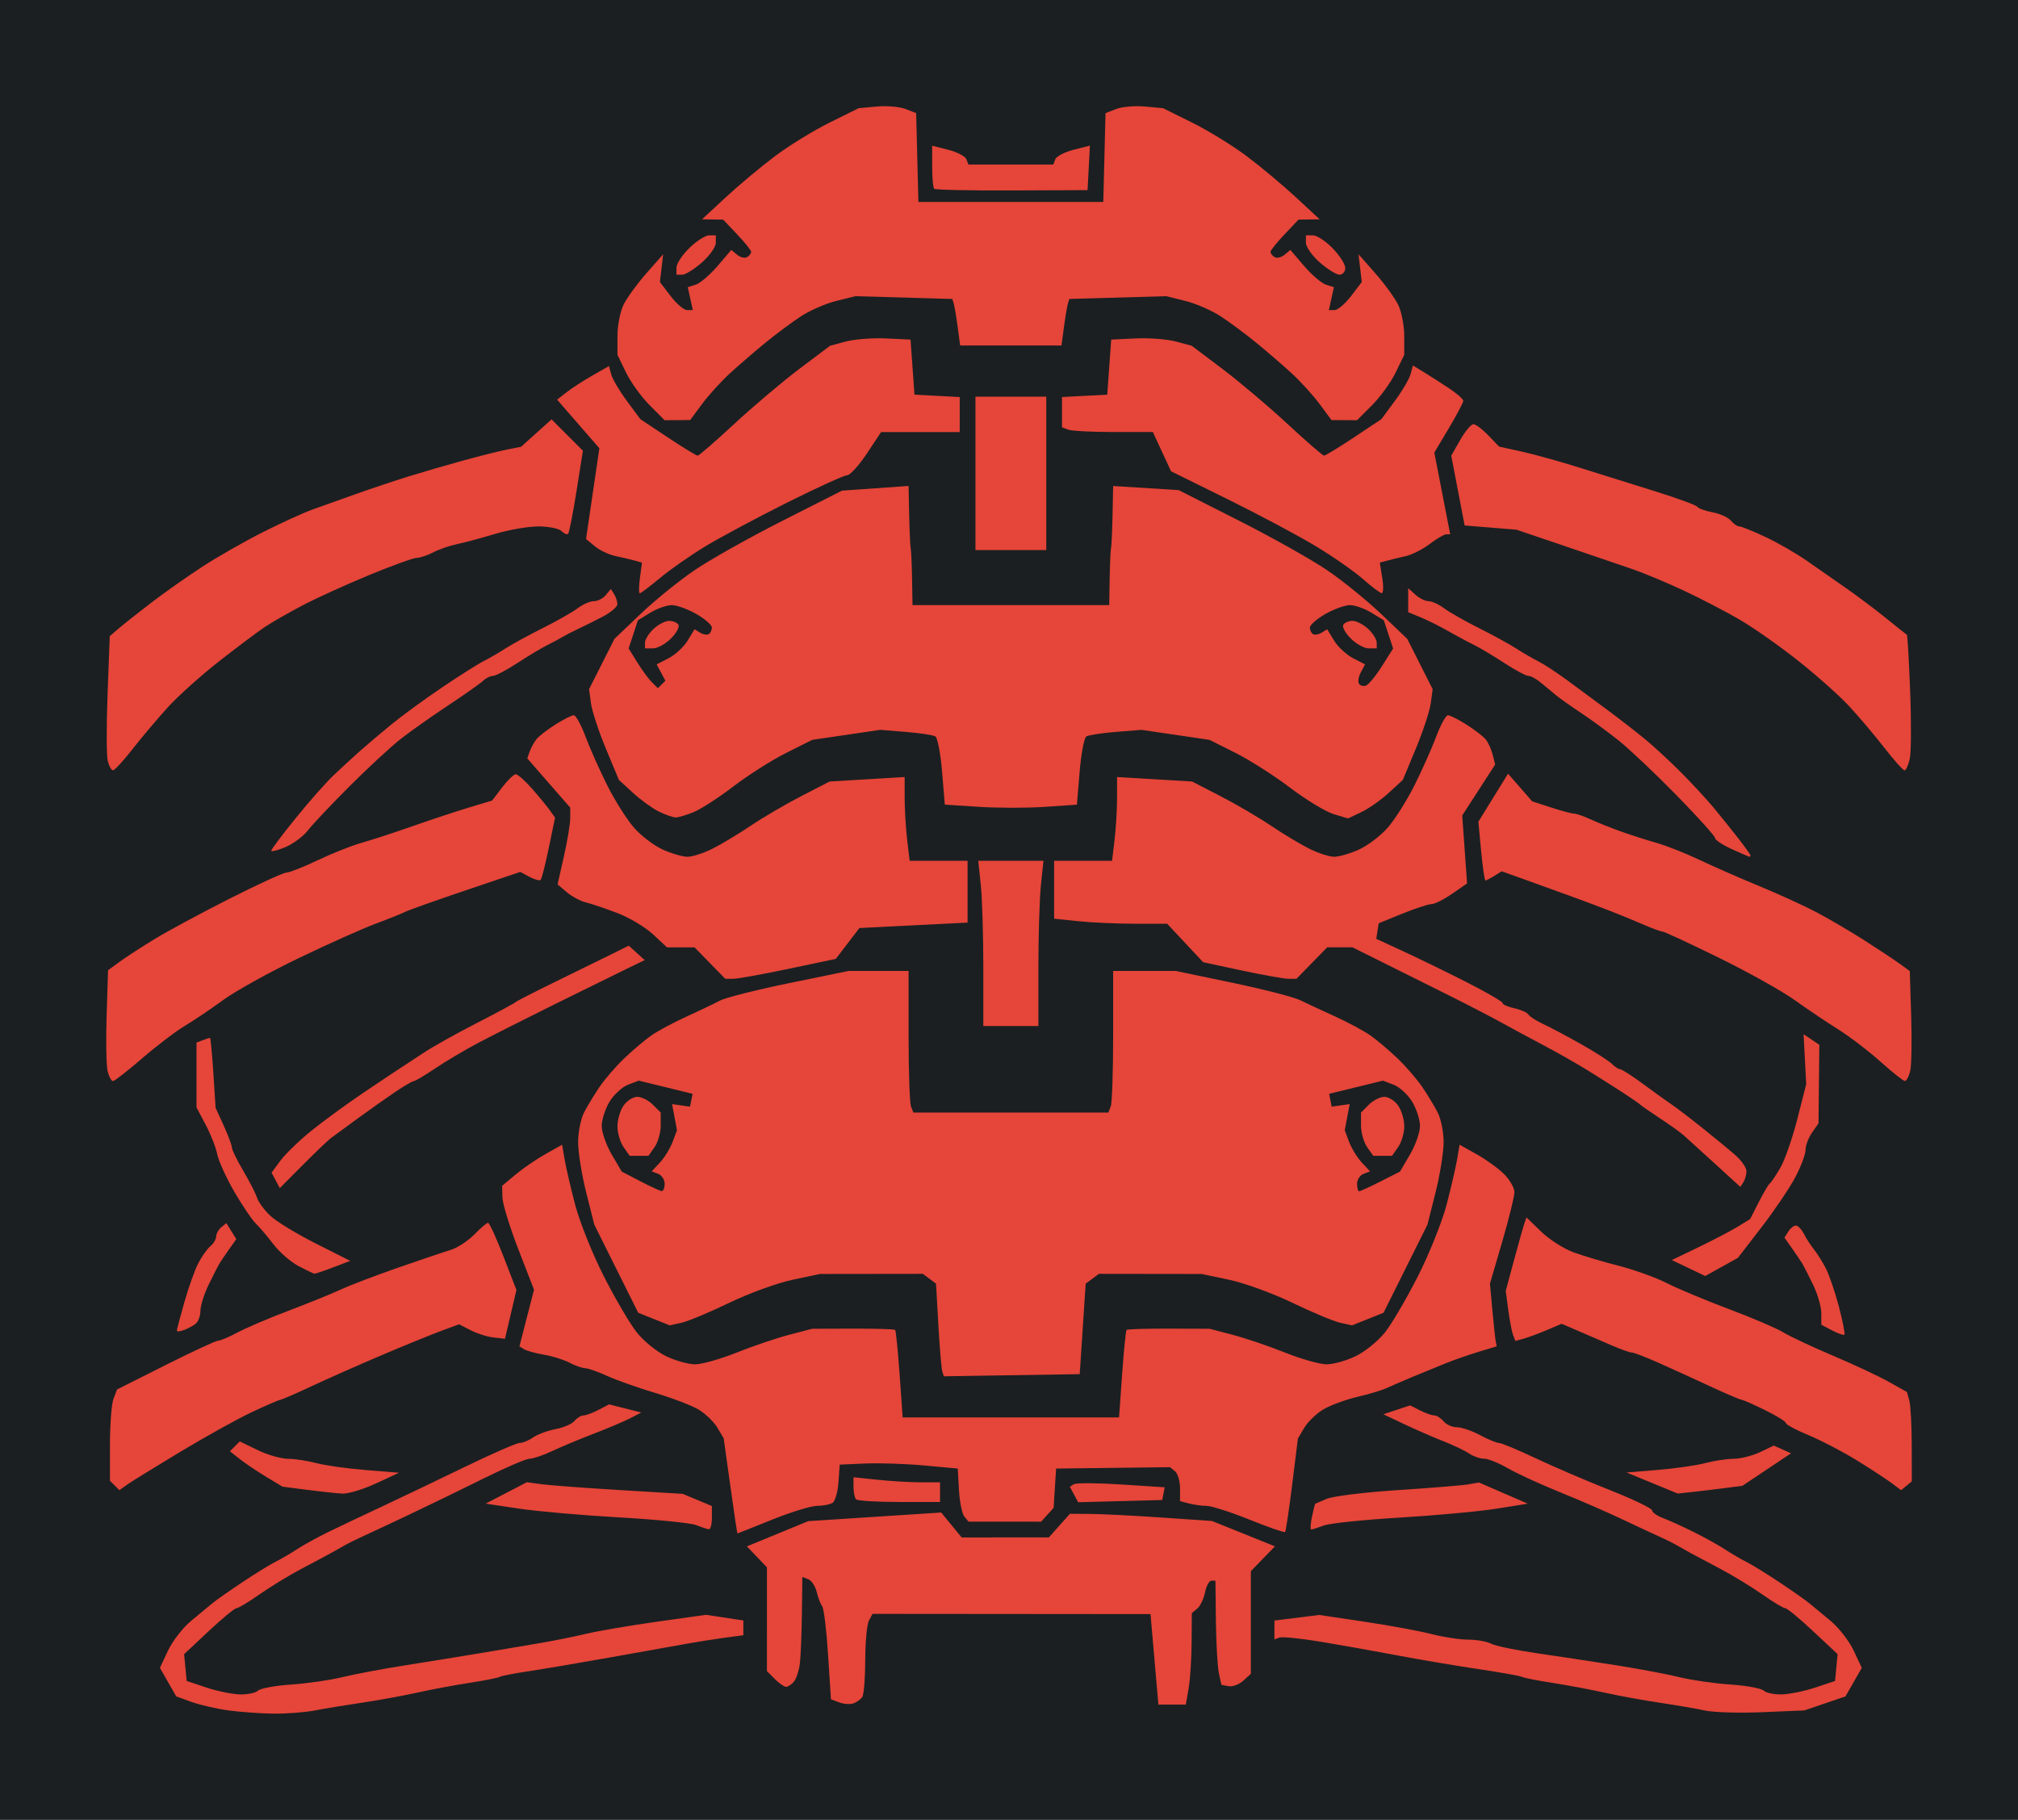 <?xml version="1.0" encoding="UTF-8" standalone="no"?>
<!-- Created with Inkscape (http://www.inkscape.org/) -->

<svg
   version="1.1"
   id="svg1"
   width="683.93"
   height="616.859"
   viewBox="0 0 683.93 616.859"
   sodipodi:docname="sandevistan.svg"
   inkscape:export-filename="..\..\..\Foundry VTT\Foundry Data\Data\Cyberpunk\Custom SVGs\Inkscape\sandevistan.svg"
   inkscape:export-xdpi="96"
   inkscape:export-ydpi="96"
   xml:space="preserve"
   xmlns:inkscape="http://www.inkscape.org/namespaces/inkscape"
   xmlns:sodipodi="http://sodipodi.sourceforge.net/DTD/sodipodi-0.dtd"
   xmlns="http://www.w3.org/2000/svg"
   xmlns:svg="http://www.w3.org/2000/svg"><defs
     id="defs1"><filter
       style="color-interpolation-filters:sRGB"
       inkscape:label="Drop Shadow"
       id="filter29"
       x="-0.059"
       y="-0.066"
       width="1.118"
       height="1.132"><feFlood
         result="flood"
         in="SourceGraphic"
         flood-opacity="1"
         flood-color="rgb(58,63,94)"
         id="feFlood27" /><feGaussianBlur
         result="blur"
         in="SourceGraphic"
         stdDeviation="15"
         id="feGaussianBlur27" /><feOffset
         result="offset"
         in="blur"
         dx="0"
         dy="0"
         id="feOffset27" /><feComposite
         result="comp1"
         operator="out"
         in="flood"
         in2="offset"
         id="feComposite28" /><feComposite
         result="comp2"
         operator="atop"
         in="comp1"
         in2="SourceGraphic"
         id="feComposite29" /></filter></defs><sodipodi:namedview
     id="namedview1"
     pagecolor="#1b1f21"
     bordercolor="#eeeeee"
     borderopacity="1"
     inkscape:showpageshadow="0"
     inkscape:pageopacity="0"
     inkscape:pagecheckerboard="0"
     inkscape:deskcolor="#505050"
     showgrid="false"
     inkscape:export-bgcolor="#1b1f21ff"
     inkscape:zoom="0.83410153"
     inkscape:cx="288.3342"
     inkscape:cy="279.94194"
     inkscape:window-width="1920"
     inkscape:window-height="1017"
     inkscape:window-x="-8"
     inkscape:window-y="-8"
     inkscape:window-maximized="1"
     inkscape:current-layer="g1" /><g
     inkscape:groupmode="layer"
     inkscape:label="Image"
     id="g1"
     transform="translate(-18.87,-44.503)"><g
       inkscape:groupmode="layer"
       id="layer2"
       inkscape:label="Image 1"
       transform="translate(5.185,5.243)"><rect
         style="fill:#1b1f21;fill-opacity:1"
         id="rect38"
         width="787.674"
         height="767.293"
         x="-33.569"
         y="-32.37" /></g><path
       style="fill:#e64539;fill-opacity:1;filter:url(#filter29)"
       d="m 96.133,624.237 c -4.033,-0.564 -9.629,-1.86 -12.436,-2.879 l -5.102,-1.853 -2.763,-4.835 -2.763,-4.835 2.767,-5.886 c 1.522,-3.237 5.061,-7.777 7.866,-10.088 2.804,-2.311 6.003,-4.962 7.109,-5.892 1.106,-0.929 5.603,-4.09 9.994,-7.023 4.391,-2.933 9.487,-6.083 11.323,-6.999 1.837,-0.916 5.14,-2.845 7.34,-4.286 2.2,-1.441 7,-4.084 10.667,-5.873 3.667,-1.789 11.767,-5.633 18,-8.542 6.233,-2.909 18.898,-8.967 28.144,-13.461 9.246,-4.494 17.662,-8.172 18.703,-8.172 1.041,0 3.107,-0.85 4.591,-1.89 1.484,-1.039 4.896,-2.302 7.583,-2.806 2.686,-0.504 5.579,-1.754 6.428,-2.777 0.849,-1.023 2.221,-1.864 3.047,-1.869 0.827,-0.005 3.117,-0.85 5.089,-1.879 l 3.586,-1.871 5.453,1.384 5.453,1.384 -3.68,1.909 c -2.024,1.05 -7.591,3.41 -12.371,5.244 -4.78,1.834 -11.157,4.498 -14.17,5.919 -3.014,1.421 -6.435,2.584 -7.603,2.584 -1.168,0 -8.002,2.923 -15.187,6.494 -7.185,3.572 -18.764,9.196 -25.731,12.498 -6.967,3.302 -14.167,6.675 -16,7.496 -1.833,0.821 -4.233,2.002 -5.333,2.626 -1.1,0.623 -3.2,1.807 -4.667,2.631 -1.467,0.824 -6.092,3.297 -10.279,5.496 -4.187,2.198 -10.63,6.119 -14.32,8.712 -3.689,2.593 -7.217,4.715 -7.841,4.715 -0.623,0 -4.874,3.505 -9.447,7.79 l -8.314,7.79 0.433,4.543 0.433,4.543 6.667,2.226 c 3.667,1.225 8.797,2.275 11.4,2.333 2.603,0.059 5.36,-0.52 6.127,-1.287 0.766,-0.766 5.836,-1.694 11.267,-2.062 5.43,-0.368 13.173,-1.484 17.206,-2.48 4.033,-0.996 13.933,-2.852 22,-4.125 8.067,-1.273 19.167,-3.072 24.667,-3.998 5.5,-0.926 14.2,-2.389 19.333,-3.252 5.133,-0.863 12.633,-2.359 16.667,-3.326 4.033,-0.966 14.833,-2.813 24,-4.104 l 16.667,-2.347 6.333,0.959 6.333,0.959 v 2.503 2.503 l -6.333,0.85 c -3.483,0.467 -9.333,1.394 -13,2.058 -3.667,0.665 -15.367,2.756 -26,4.648 -10.633,1.891 -23.153,4.009 -27.82,4.706 -4.668,0.697 -8.916,1.532 -9.439,1.856 -0.524,0.324 -5.104,1.229 -10.18,2.012 -5.075,0.783 -13.128,2.291 -17.894,3.351 -4.767,1.06 -13.167,2.589 -18.667,3.399 -5.5,0.81 -12.7,1.994 -16,2.632 -3.3,0.638 -9.6,1.117 -14,1.064 -4.4,-0.052 -11.3,-0.557 -15.333,-1.121 z m 500.667,0.073 c -2.933,-0.632 -9.833,-1.818 -15.333,-2.635 -5.5,-0.817 -13.9,-2.352 -18.667,-3.412 -4.767,-1.06 -12.819,-2.567 -17.894,-3.351 -5.075,-0.783 -9.653,-1.687 -10.173,-2.009 -0.52,-0.321 -7.168,-1.509 -14.772,-2.64 -7.605,-1.131 -20.127,-3.248 -27.827,-4.706 -7.7,-1.458 -19.4,-3.541 -26,-4.628 -6.6,-1.088 -12.75,-1.698 -13.667,-1.356 l -1.667,0.622 v -3.196 -3.196 l 7.587,-0.948 7.587,-0.948 15.413,2.303 c 8.477,1.267 18.689,3.15 22.693,4.185 4.004,1.035 9.594,1.882 12.421,1.882 2.827,0 6.285,0.612 7.684,1.361 1.399,0.749 8.409,2.209 15.579,3.246 7.17,1.037 19.336,2.883 27.036,4.103 7.7,1.22 17.3,3.031 21.333,4.025 4.033,0.994 11.776,2.108 17.206,2.476 5.43,0.368 10.5,1.296 11.267,2.062 0.766,0.766 3.524,1.346 6.127,1.287 2.603,-0.059 7.733,-1.109 11.4,-2.333 l 6.667,-2.226 0.433,-4.543 0.433,-4.543 -8.314,-7.79 c -4.573,-4.284 -8.824,-7.79 -9.447,-7.79 -0.623,0 -4.151,-2.122 -7.841,-4.715 -3.689,-2.593 -10.133,-6.513 -14.32,-8.712 -4.187,-2.198 -8.662,-4.577 -9.945,-5.285 -1.283,-0.709 -3.383,-1.893 -4.667,-2.631 -1.283,-0.739 -3.833,-2.01 -5.667,-2.825 -1.833,-0.815 -7.533,-3.474 -12.667,-5.909 -5.133,-2.435 -14.733,-6.609 -21.333,-9.277 -6.6,-2.668 -14.507,-6.304 -17.571,-8.081 -3.064,-1.777 -6.68,-3.231 -8.037,-3.231 -1.356,0 -3.649,-0.799 -5.096,-1.774 -1.447,-0.976 -5.33,-2.83 -8.63,-4.121 -3.3,-1.29 -9.246,-3.881 -13.213,-5.756 l -7.213,-3.41 4.546,-1.506 4.546,-1.506 3.333,1.696 c 1.833,0.933 4.01,1.699 4.837,1.704 0.827,0.005 2.25,0.908 3.163,2.008 0.913,1.1 2.945,2 4.516,2 1.571,0 5.095,1.2 7.832,2.667 2.736,1.467 5.637,2.667 6.445,2.667 0.808,0 6.36,2.314 12.338,5.142 5.978,2.828 17.319,7.694 25.202,10.813 7.883,3.119 14.333,6.221 14.333,6.891 0,0.671 1.65,1.84 3.667,2.598 2.017,0.758 6.667,2.865 10.333,4.681 3.667,1.817 8.467,4.482 10.667,5.923 2.2,1.441 5.503,3.37 7.34,4.286 1.837,0.916 6.932,4.066 11.323,6.999 4.391,2.933 8.888,6.094 9.994,7.023 1.106,0.929 4.305,3.581 7.109,5.892 2.804,2.311 6.344,6.851 7.866,10.088 l 2.767,5.886 -2.767,4.842 -2.767,4.842 -6.971,2.37 -6.971,2.37 -14.127,0.601 c -7.77,0.331 -16.527,0.084 -19.461,-0.548 z m -293.488,-2.764 -2.821,-1.049 -0.972,-15.109 c -0.534,-8.31 -1.432,-15.709 -1.995,-16.442 -0.563,-0.733 -1.401,-2.917 -1.862,-4.853 -0.461,-1.936 -1.744,-3.867 -2.851,-4.291 l -2.012,-0.772 -0.149,12.291 c -0.082,6.76 -0.382,14.33 -0.666,16.821 -0.285,2.491 -1.191,5.341 -2.014,6.333 -0.823,0.992 -2.023,1.804 -2.667,1.804 -0.644,0 -2.37,-1.2 -3.837,-2.667 l -2.667,-2.667 V 593.352 575.758 l -3.4,-3.548 -3.4,-3.548 10.399,-4.278 10.399,-4.278 22.525,-1.462 22.525,-1.462 3.475,4.228 3.475,4.228 14.78,-0.012 14.78,-0.012 3.564,-4 3.564,-4 6.99,0.05 c 3.844,0.027 14.678,0.575 24.075,1.218 l 17.085,1.168 10.665,4.299 10.665,4.299 -4.084,4.213 -4.084,4.213 v 17.397 17.397 l -2.567,2.324 c -1.412,1.278 -3.657,2.114 -4.99,1.857 l -2.422,-0.466 -0.853,-3.984 c -0.469,-2.191 -0.924,-10.134 -1.01,-17.65 l -0.158,-13.667 h -1.367 c -0.752,0 -1.724,1.787 -2.161,3.97 -0.437,2.184 -1.622,4.657 -2.633,5.497 l -1.839,1.526 -0.077,10.17 c -0.042,5.594 -0.502,12.57 -1.023,15.503 l -0.946,5.333 h -4.644 -4.644 l -1.333,-15.333 -1.333,-15.333 -47.109,-0.041 -47.109,-0.041 -1.224,2.287 c -0.673,1.258 -1.233,7.276 -1.244,13.375 -0.011,6.098 -0.461,11.731 -1,12.518 -0.539,0.787 -1.88,1.758 -2.98,2.158 -1.1,0.4 -3.27,0.255 -4.821,-0.322 z m -36.924,-73.386 -2.245,-16.119 -2.12,-3.589 c -1.166,-1.974 -4.018,-4.731 -6.338,-6.127 -2.32,-1.395 -8.932,-3.941 -14.693,-5.656 -5.761,-1.715 -13.078,-4.305 -16.26,-5.754 -3.182,-1.45 -6.569,-2.639 -7.526,-2.644 -0.957,-0.005 -3.341,-0.843 -5.298,-1.864 -1.957,-1.021 -5.869,-2.247 -8.694,-2.724 -2.825,-0.477 -5.848,-1.308 -6.717,-1.845 l -1.581,-0.977 2.471,-9.605 2.471,-9.605 -5.293,-13.649 c -2.911,-7.507 -5.344,-15.428 -5.405,-17.601 l -0.112,-3.952 4.543,-3.81 c 2.499,-2.095 7.076,-5.231 10.171,-6.969 l 5.628,-3.159 0.825,4.884 c 0.454,2.686 2.063,9.632 3.576,15.433 1.513,5.802 5.893,16.731 9.732,24.287 3.839,7.556 8.86,16.112 11.158,19.013 2.298,2.901 6.754,6.522 9.903,8.046 3.149,1.524 7.591,2.772 9.87,2.772 2.28,0 8.602,-1.785 14.049,-3.966 5.447,-2.181 13.442,-4.894 17.767,-6.028 l 7.864,-2.063 13.819,-0.042 c 7.6,-0.023 14.034,0.173 14.297,0.436 0.263,0.263 0.944,7.044 1.515,15.07 l 1.037,14.592 h 36.667 36.667 l 1.037,-14.592 c 0.57,-8.026 1.252,-14.807 1.515,-15.07 0.263,-0.263 6.696,-0.459 14.297,-0.436 l 13.819,0.042 7.864,2.063 c 4.325,1.134 12.32,3.847 17.767,6.028 5.447,2.181 11.769,3.966 14.049,3.966 2.28,0 6.721,-1.247 9.87,-2.772 3.149,-1.524 7.605,-5.145 9.903,-8.046 2.298,-2.901 7.319,-11.457 11.158,-19.013 3.839,-7.556 8.219,-18.485 9.732,-24.287 1.513,-5.802 3.123,-12.747 3.576,-15.433 l 0.825,-4.884 5.807,3.246 c 3.194,1.785 7.377,4.815 9.295,6.733 1.918,1.918 3.487,4.666 3.487,6.106 0,1.441 -1.867,9.009 -4.149,16.818 l -4.149,14.199 0.828,9.039 c 0.456,4.971 0.973,9.749 1.149,10.618 l 0.32,1.579 -6,1.811 c -3.3,0.996 -8.4,2.774 -11.333,3.951 -2.933,1.177 -8.033,3.267 -11.333,4.644 -3.3,1.377 -7.2,3.069 -8.667,3.761 -1.467,0.691 -5.967,2.038 -10,2.992 -4.033,0.954 -9.231,2.887 -11.551,4.295 -2.32,1.408 -5.181,4.19 -6.358,6.182 l -2.14,3.622 -1.935,15.602 c -1.064,8.581 -2.149,15.815 -2.409,16.076 -0.261,0.261 -5.67,-1.621 -12.021,-4.182 -6.351,-2.561 -12.906,-4.664 -14.566,-4.674 -1.661,-0.01 -4.369,-0.38 -6.019,-0.822 l -3,-0.804 v -4.348 c 0,-2.391 -0.757,-4.977 -1.683,-5.745 l -1.683,-1.397 -19.317,0.234 -19.317,0.234 -0.42,6.657 -0.42,6.657 -2.12,2.343 -2.12,2.343 H 359.423 347.127 l -1.417,-1.707 c -0.779,-0.939 -1.603,-4.989 -1.83,-9 l -0.413,-7.293 -11.333,-1.04 c -6.233,-0.572 -15.233,-0.872 -20,-0.667 l -8.667,0.373 -0.425,5.978 c -0.234,3.288 -1.134,6.429 -2,6.98 -0.866,0.551 -3.233,1.011 -5.261,1.022 -2.027,0.011 -8.894,2.12 -15.259,4.687 -6.365,2.567 -11.644,4.667 -11.731,4.667 -0.087,0 -1.168,-7.254 -2.402,-16.119 z m -11.579,13.291 c -1.829,-0.729 -13.529,-1.902 -26,-2.607 -12.471,-0.704 -27.775,-2.043 -34.009,-2.975 l -11.333,-1.695 6.99,-3.631 6.99,-3.631 5.01,0.683 c 2.756,0.375 14.639,1.264 26.409,1.973 l 21.399,1.291 4.935,2.062 4.935,2.062 v 3.982 c 0,2.19 -0.45,3.944 -1,3.898 -0.55,-0.046 -2.496,-0.681 -4.325,-1.411 z m 208.708,-2.838 c 0.511,-2.383 1.008,-4.362 1.106,-4.397 0.098,-0.035 1.87,-0.791 3.938,-1.681 2.068,-0.89 12.868,-2.212 24,-2.94 11.132,-0.727 21.886,-1.605 23.899,-1.951 l 3.659,-0.629 8.269,3.586 8.269,3.586 -10.595,1.694 c -5.827,0.932 -20.576,2.291 -32.774,3.02 -12.199,0.73 -23.788,1.938 -25.753,2.685 -1.966,0.747 -3.883,1.359 -4.26,1.359 -0.377,0 -0.268,-1.95 0.243,-4.333 z m -154.494,-5.889 c -0.489,-0.489 -0.889,-2.374 -0.889,-4.19 v -3.301 l 8.196,0.857 c 4.508,0.471 11.108,0.857 14.667,0.857 h 6.471 v 3.333 3.333 h -13.778 c -7.578,0 -14.178,-0.4 -14.667,-0.889 z m 73.845,-1.652 -1.408,-2.63 1.386,-0.857 c 0.762,-0.471 7.993,-0.429 16.068,0.095 l 14.681,0.952 -0.413,2.158 -0.413,2.158 -14.247,0.378 -14.247,0.378 z m -259.83,-1.557 -8.43,-1.094 -5.57,-3.364 c -3.064,-1.85 -7.07,-4.549 -8.904,-5.998 l -3.333,-2.635 1.666,-1.671 1.666,-1.671 6.036,2.933 c 3.32,1.613 7.97,2.947 10.334,2.964 2.364,0.018 6.698,0.676 9.631,1.464 2.933,0.788 10.433,1.843 16.667,2.345 l 11.333,0.913 -7.833,3.623 c -4.308,1.993 -9.408,3.547 -11.333,3.454 -1.925,-0.093 -7.294,-0.661 -11.93,-1.263 z m 455.763,-2.333 -8.667,-3.568 10.667,-0.877 c 5.867,-0.482 13.067,-1.518 16,-2.302 2.933,-0.784 7.263,-1.439 9.621,-1.457 2.358,-0.018 6.387,-1.033 8.953,-2.256 l 4.665,-2.225 2.926,1.306 2.926,1.306 -8.251,5.51 -8.251,5.51 -6.295,0.813 c -3.462,0.447 -8.395,1.037 -10.962,1.311 l -4.667,0.497 z m -521.075,0.823 -1.591,-1.591 v -12.313 c 0,-6.772 0.54,-13.733 1.199,-15.468 l 1.199,-3.155 16.467,-8.279 c 9.057,-4.553 17.076,-8.273 17.82,-8.266 0.744,0.007 3.714,-1.252 6.599,-2.798 2.885,-1.546 10.677,-4.868 17.314,-7.381 6.637,-2.513 14.616,-5.75 17.732,-7.194 3.115,-1.444 11.815,-4.763 19.333,-7.377 7.518,-2.614 15.52,-5.312 17.782,-5.996 2.262,-0.684 5.862,-3.026 8,-5.205 2.138,-2.179 4.251,-3.978 4.696,-3.998 0.445,-0.02 2.792,5.093 5.216,11.363 l 4.407,11.4 -1.939,8.267 -1.939,8.267 -3.846,-0.421 c -2.115,-0.231 -5.613,-1.335 -7.774,-2.452 l -3.928,-2.031 -6.17,2.28 c -3.393,1.254 -12.47,4.96 -20.17,8.236 -7.7,3.276 -18.373,8.003 -23.718,10.506 -5.345,2.502 -10.059,4.55 -10.476,4.55 -0.417,0 -4.744,1.874 -9.616,4.164 -4.872,2.29 -15.757,8.318 -24.191,13.396 -8.433,5.078 -16.567,10.1 -18.075,11.161 l -2.742,1.929 z m 602.264,-0.782 c -1.754,-1.323 -7.088,-4.808 -11.855,-7.745 -4.767,-2.937 -12.117,-6.769 -16.333,-8.514 -4.217,-1.746 -7.667,-3.593 -7.667,-4.105 0,-0.512 -3.21,-2.502 -7.133,-4.421 -3.923,-1.919 -7.5,-3.49 -7.949,-3.49 -0.449,0 -5.189,-2.031 -10.534,-4.514 -5.345,-2.483 -13.24,-6.083 -17.545,-8 -4.305,-1.917 -8.388,-3.486 -9.073,-3.486 -0.685,0 -3.762,-1.094 -6.839,-2.431 -3.076,-1.337 -8.144,-3.528 -11.26,-4.869 l -5.667,-2.438 -5,2.125 c -2.75,1.169 -6.279,2.478 -7.842,2.909 l -2.842,0.784 -0.776,-2.023 c -0.427,-1.113 -1.162,-4.93 -1.633,-8.483 l -0.857,-6.46 2.847,-10.557 c 1.566,-5.806 3.15,-11.409 3.521,-12.45 l 0.674,-1.893 4.955,4.804 c 2.725,2.642 7.655,5.796 10.955,7.008 3.3,1.212 10.219,3.276 15.375,4.585 5.156,1.31 12.452,3.941 16.214,5.847 3.761,1.906 13.268,5.881 21.127,8.832 7.858,2.952 16.162,6.507 18.453,7.901 2.291,1.394 9.865,4.95 16.832,7.901 6.967,2.952 15.45,6.928 18.853,8.835 l 6.186,3.468 0.796,2.968 c 0.438,1.633 0.804,8.445 0.814,15.138 l 0.018,12.17 -1.812,1.503 -1.812,1.503 z M 338.215,509.311 c -0.289,-0.934 -0.882,-7.998 -1.318,-15.698 l -0.793,-14 -2.24,-1.667 -2.24,-1.667 -17.412,0.023 -17.412,0.023 -9.333,1.968 c -5.133,1.082 -14.801,4.606 -21.483,7.831 -6.682,3.225 -13.947,6.258 -16.145,6.74 l -3.995,0.878 -5.338,-2.136 -5.338,-2.136 -7.44,-14.929 -7.44,-14.929 -2.743,-10.889 c -1.509,-5.989 -2.743,-13.669 -2.743,-17.066 0,-3.398 0.907,-7.931 2.015,-10.074 1.108,-2.143 3.482,-6.058 5.274,-8.699 1.792,-2.641 5.575,-7.007 8.407,-9.703 2.831,-2.696 6.908,-6.147 9.06,-7.669 2.151,-1.522 7.512,-4.399 11.912,-6.393 4.4,-1.995 9.5,-4.438 11.333,-5.429 1.833,-0.991 12.402,-3.664 23.486,-5.94 l 20.152,-4.137 h 10.181 10.181 v 21.891 c 0,12.04 0.364,22.84 0.809,24 l 0.809,2.109 h 33.048 33.048 l 0.809,-2.109 c 0.445,-1.16 0.809,-11.96 0.809,-24 v -21.891 h 10.62 10.62 l 19.047,3.978 c 10.476,2.188 20.847,4.849 23.047,5.914 2.2,1.065 7.6,3.579 12,5.588 4.4,2.009 9.76,4.898 11.912,6.419 2.151,1.522 6.228,4.973 9.06,7.669 2.831,2.696 6.614,7.063 8.407,9.703 1.792,2.641 4.165,6.555 5.274,8.699 1.108,2.143 2.015,6.677 2.015,10.074 0,3.398 -1.235,11.077 -2.743,17.066 l -2.743,10.889 -7.44,14.929 -7.44,14.929 -5.338,2.136 -5.338,2.136 -3.995,-0.878 c -2.197,-0.483 -9.463,-3.516 -16.145,-6.74 -6.682,-3.225 -16.35,-6.748 -21.483,-7.831 l -9.333,-1.968 -17.412,-0.023 -17.412,-0.023 -2.246,1.667 -2.246,1.667 -1.009,15.333 -1.009,15.333 -23.03,0.365 -23.03,0.365 z m -94.082,-63.556 c 0,-1.388 -0.99,-2.904 -2.2,-3.368 l -2.2,-0.844 2.778,-2.965 c 1.528,-1.631 3.457,-4.759 4.288,-6.951 l 1.511,-3.986 -0.834,-4.444 -0.834,-4.444 3.046,0.43 3.046,0.43 0.433,-2.173 0.433,-2.173 -9.118,-2.234 -9.118,-2.234 -3.615,1.375 c -1.988,0.756 -4.813,3.339 -6.277,5.741 -1.464,2.402 -2.665,6.114 -2.667,8.249 -0.003,2.136 1.521,6.487 3.387,9.671 l 3.392,5.788 6.275,3.267 c 3.451,1.797 6.725,3.295 7.275,3.329 0.55,0.034 1,-1.074 1,-2.462 z M 230.209,433.316 c -1.142,-1.63 -2.076,-4.796 -2.076,-7.037 0,-2.24 0.934,-5.407 2.076,-7.037 1.142,-1.63 3.242,-2.963 4.667,-2.963 1.425,0 3.791,1.2 5.258,2.667 l 2.667,2.667 v 4.37 c 0,2.403 -0.934,5.703 -2.076,7.333 l -2.076,2.963 h -3.182 -3.182 z m 256.574,11.639 6.561,-3.325 3.395,-5.792 c 1.867,-3.186 3.392,-7.54 3.39,-9.675 -0.003,-2.136 -1.203,-5.848 -2.667,-8.249 -1.464,-2.402 -4.289,-4.985 -6.277,-5.741 l -3.615,-1.375 -9.118,2.234 -9.118,2.234 0.433,2.173 0.433,2.173 3.046,-0.43 3.046,-0.43 -0.834,4.444 -0.834,4.444 1.511,3.986 c 0.831,2.192 2.761,5.32 4.288,6.951 l 2.778,2.965 -2.2,0.844 c -1.21,0.464 -2.2,1.98 -2.2,3.368 0,1.388 0.32,2.524 0.711,2.524 0.391,0 3.663,-1.496 7.272,-3.325 z m -4.574,-11.639 c -1.142,-1.63 -2.076,-4.93 -2.076,-7.333 v -4.37 l 2.667,-2.667 c 1.467,-1.467 3.833,-2.667 5.258,-2.667 1.425,0 3.525,1.334 4.667,2.963 1.142,1.63 2.076,4.796 2.076,7.037 0,2.24 -0.934,5.407 -2.076,7.037 l -2.076,2.963 h -3.182 -3.182 z m 157.591,62.137 -3.667,-1.925 v -3.916 c 0,-2.154 -1.248,-6.485 -2.773,-9.624 -1.525,-3.139 -3.175,-6.374 -3.667,-7.187 -0.492,-0.814 -2.053,-3.124 -3.469,-5.135 l -2.575,-3.655 1.29,-2.045 c 0.709,-1.125 1.868,-2.047 2.575,-2.049 0.707,-0.002 1.938,1.275 2.737,2.837 0.798,1.563 2.305,3.895 3.348,5.184 1.043,1.288 2.843,4.143 4.001,6.343 1.157,2.2 3.174,8.076 4.482,13.058 1.308,4.982 2.154,9.279 1.881,9.549 -0.273,0.27 -2.147,-0.375 -4.164,-1.434 z m -561,0.101 c 0,-0.353 1.144,-4.684 2.542,-9.625 1.398,-4.941 3.51,-10.87 4.694,-13.176 1.184,-2.306 3.04,-4.93 4.125,-5.83 1.085,-0.9 1.972,-2.39 1.972,-3.31 0,-0.92 0.775,-2.316 1.722,-3.102 l 1.722,-1.429 1.692,2.71 1.692,2.71 -2.414,3.409 c -1.328,1.875 -2.816,4.075 -3.308,4.889 -0.492,0.814 -2.142,4.048 -3.667,7.187 -1.525,3.139 -2.773,7.116 -2.773,8.837 0,1.721 -0.75,3.709 -1.667,4.419 -0.917,0.709 -2.717,1.664 -4,2.121 -1.283,0.457 -2.333,0.543 -2.333,0.19 z m 512.335,-21.24 -5.665,-2.702 8.999,-4.332 c 4.949,-2.382 10.924,-5.509 13.278,-6.948 l 4.28,-2.616 2.9,-5.719 c 1.595,-3.145 3.296,-6.019 3.78,-6.386 0.484,-0.367 2.1,-2.775 3.591,-5.353 1.491,-2.577 4.062,-9.987 5.715,-16.466 l 3.005,-11.78 -0.441,-8.479 -0.441,-8.479 2.667,1.799 2.667,1.799 -0.142,13.315 -0.142,13.315 -2.191,3.128 c -1.205,1.721 -2.191,4.35 -2.191,5.842 0,1.493 -1.587,5.709 -3.527,9.37 -1.94,3.661 -7.102,11.29 -11.471,16.953 l -7.945,10.297 -5.529,3.072 -5.529,3.072 z M 120.02,473.634 c -2.629,-1.39 -6.423,-4.681 -8.431,-7.313 -2.008,-2.633 -4.717,-5.819 -6.02,-7.081 -1.303,-1.262 -4.591,-6.132 -7.308,-10.822 -2.717,-4.69 -5.308,-10.39 -5.759,-12.667 -0.451,-2.276 -2.218,-6.778 -3.928,-10.004 l -3.108,-5.865 v -10.992 -10.992 l 2.109,-0.809 c 1.16,-0.445 2.271,-0.809 2.469,-0.809 0.198,0 0.706,5.339 1.129,11.864 l 0.769,11.864 2.762,6.063 c 1.519,3.335 2.762,6.67 2.762,7.411 0,0.741 1.731,4.283 3.846,7.87 2.115,3.587 4.222,7.708 4.682,9.157 0.46,1.449 2.479,4.193 4.488,6.097 2.008,1.904 8.923,6.12 15.367,9.368 l 11.715,5.907 -5.76,2.2 c -3.168,1.21 -6.04,2.173 -6.382,2.141 -0.342,-0.032 -2.773,-1.196 -5.402,-2.586 z m -7.714,-29.032 -1.4,-2.616 2.985,-4.046 c 1.642,-2.225 6.268,-6.716 10.28,-9.978 4.012,-3.262 12.104,-9.176 17.981,-13.141 5.877,-3.965 11.638,-7.809 12.801,-8.542 1.163,-0.733 4.565,-2.966 7.56,-4.962 2.995,-1.996 11.035,-6.496 17.866,-10 6.831,-3.504 12.72,-6.675 13.087,-7.047 0.367,-0.372 6.667,-3.601 14,-7.177 7.333,-3.576 15.844,-7.75 18.913,-9.276 l 5.58,-2.775 2.705,2.448 2.705,2.448 -6.285,3.044 c -3.457,1.674 -14.385,7.055 -24.285,11.956 -9.9,4.902 -21.608,10.82 -26.017,13.151 -4.409,2.332 -10.889,6.178 -14.4,8.547 -3.511,2.369 -6.771,4.308 -7.245,4.308 -0.474,0 -3.294,1.641 -6.266,3.647 -2.973,2.006 -8.705,6.056 -12.738,9 -4.033,2.944 -8.135,5.953 -9.116,6.687 -0.981,0.733 -5.277,4.845 -9.548,9.136 l -7.765,7.803 z m 487.784,-5.654 c -4.743,-4.336 -9.523,-8.679 -10.623,-9.652 -1.1,-0.973 -4.7,-3.548 -8,-5.722 -3.3,-2.175 -6.3,-4.257 -6.667,-4.628 -0.367,-0.371 -3.067,-2.238 -6,-4.149 -2.933,-1.911 -8.333,-5.324 -12,-7.586 -3.667,-2.261 -10.267,-6.011 -14.667,-8.333 -4.4,-2.322 -10.865,-5.807 -14.366,-7.744 -3.502,-1.937 -11.602,-6.133 -18,-9.323 -6.398,-3.191 -16.332,-8.141 -22.075,-11 l -10.442,-5.199 h -4.288 -4.288 l -5.208,5.333 -5.208,5.333 h -2.684 c -1.476,0 -8.591,-1.265 -15.81,-2.81 l -13.126,-2.81 -6.101,-6.523 -6.101,-6.523 h -10.955 c -6.025,0 -14.643,-0.385 -19.151,-0.857 l -8.196,-0.857 v -9.81 -9.81 h 9.814 9.814 l 0.841,-7 c 0.462,-3.85 0.846,-10.238 0.852,-14.196 l 0.012,-7.196 12.712,0.758 12.712,0.758 9.621,4.964 c 5.292,2.73 12.921,7.193 16.955,9.916 4.033,2.724 9.859,6.237 12.947,7.806 3.087,1.57 6.987,2.841 8.667,2.825 1.679,-0.016 5.458,-1.122 8.398,-2.457 2.94,-1.335 7.297,-4.651 9.682,-7.368 2.386,-2.717 6.441,-9.118 9.013,-14.224 2.572,-5.106 5.908,-12.578 7.414,-16.603 1.506,-4.025 3.307,-7.318 4.002,-7.318 0.695,0 3.511,1.418 6.257,3.152 2.746,1.734 5.686,3.987 6.533,5.007 0.847,1.021 1.918,3.363 2.381,5.205 l 0.841,3.349 -5.577,8.629 -5.577,8.629 0.818,11.518 0.818,11.518 -5.046,3.497 c -2.775,1.923 -5.913,3.499 -6.974,3.503 -1.061,0.003 -5.528,1.468 -9.928,3.255 l -8,3.249 -0.412,2.639 -0.412,2.639 9.079,4.188 c 4.993,2.303 14.627,7.001 21.408,10.439 6.781,3.438 12.331,6.654 12.333,7.145 0.002,0.492 1.797,1.288 3.989,1.769 2.192,0.481 4.333,1.438 4.758,2.126 0.425,0.688 2.682,2.136 5.015,3.218 2.333,1.082 8.113,4.151 12.845,6.821 4.732,2.669 9.424,5.675 10.429,6.679 1.004,1.004 2.274,1.826 2.823,1.826 0.549,0 4.046,2.25 7.773,5 3.727,2.75 8.106,5.9 9.731,7 1.625,1.1 6.339,4.7 10.474,8 4.136,3.3 9.165,7.458 11.176,9.24 2.011,1.782 3.648,4.182 3.637,5.333 -0.011,1.151 -0.481,2.817 -1.043,3.703 l -1.023,1.61 z M 55.348,407.615 c -0.46,-1.832 -0.615,-10.285 -0.346,-18.783 l 0.491,-15.452 3.934,-2.883 c 2.163,-1.586 7.557,-5.086 11.987,-7.778 4.429,-2.692 15.853,-8.842 25.387,-13.667 9.533,-4.825 18.148,-8.773 19.143,-8.773 0.995,3e-5 5.756,-1.883 10.58,-4.186 4.824,-2.302 11.509,-4.955 14.857,-5.896 3.348,-0.941 11.187,-3.502 17.42,-5.691 6.233,-2.19 14.826,-5.032 19.094,-6.316 l 7.761,-2.335 3.398,-4.455 c 1.869,-2.45 3.945,-4.455 4.614,-4.455 0.669,0 3.147,2.192 5.508,4.87 2.361,2.679 5.084,5.99 6.052,7.358 l 1.759,2.487 -2.113,10.219 c -1.162,5.62 -2.405,10.51 -2.761,10.867 -0.356,0.356 -2.056,-0.106 -3.778,-1.027 l -3.13,-1.675 -18.329,6.186 c -10.081,3.402 -19.322,6.685 -20.535,7.294 -1.213,0.609 -5.805,2.45 -10.205,4.09 -4.4,1.64 -16.1,6.878 -26,11.639 -9.9,4.761 -21.404,11.14 -25.564,14.174 -4.16,3.035 -10.069,7.018 -13.13,8.851 -3.061,1.833 -9.558,6.781 -14.436,10.995 -4.878,4.214 -9.308,7.664 -9.844,7.667 -0.536,0.003 -1.351,-1.494 -1.811,-3.326 z m 600.785,-3.299 c -4.033,-3.614 -10.503,-8.55 -14.378,-10.97 -3.874,-2.42 -10.474,-6.863 -14.667,-9.874 -4.192,-3.011 -15.741,-9.461 -25.663,-14.333 -9.922,-4.872 -18.505,-8.859 -19.073,-8.859 -0.568,0 -3.549,-1.094 -6.626,-2.431 -3.076,-1.337 -7.994,-3.361 -10.927,-4.498 -2.933,-1.137 -8.633,-3.275 -12.667,-4.752 -4.033,-1.476 -11.155,-4.052 -15.825,-5.724 l -8.492,-3.039 -2.49,1.555 c -1.37,0.855 -2.728,1.555 -3.018,1.555 -0.29,0 -0.948,-4.48 -1.461,-9.955 l -0.933,-9.955 5.027,-8.144 5.027,-8.144 4.083,4.683 4.083,4.683 6.38,2.083 c 3.509,1.146 7.018,2.083 7.798,2.083 0.78,0 3.309,0.873 5.62,1.94 2.311,1.067 6.902,2.906 10.201,4.087 3.3,1.18 8.739,2.924 12.087,3.874 3.348,0.95 9.948,3.561 14.667,5.802 4.719,2.241 13.882,6.26 20.363,8.932 6.481,2.672 15.181,6.651 19.333,8.843 4.153,2.192 11.495,6.506 16.316,9.587 4.821,3.081 10.217,6.66 11.991,7.954 l 3.225,2.353 0.486,15.316 c 0.267,8.424 0.11,16.815 -0.35,18.647 -0.46,1.832 -1.275,3.318 -1.811,3.301 -0.536,-0.017 -4.275,-2.987 -8.308,-6.6 z m -304,-31.841 c 0,-10.892 -0.385,-23.492 -0.857,-28 l -0.857,-8.196 h 11.047 11.047 l -0.857,8.196 c -0.471,4.508 -0.857,17.108 -0.857,28 v 19.804 h -9.333 -9.333 z m -92.667,-1.529 -5.208,-5.333 h -4.673 -4.673 l -4.723,-4.406 c -2.598,-2.424 -8.023,-5.667 -12.056,-7.209 -4.033,-1.541 -8.833,-3.163 -10.667,-3.604 -1.833,-0.441 -4.749,-1.996 -6.478,-3.456 l -3.145,-2.654 2.145,-9.499 c 1.18,-5.224 2.145,-11.08 2.145,-13.012 v -3.513 l -7.282,-8.349 -7.282,-8.349 0.822,-2.308 c 0.452,-1.269 1.47,-3.139 2.262,-4.156 0.792,-1.016 3.687,-3.266 6.433,-5 2.746,-1.734 5.562,-3.152 6.257,-3.152 0.695,0 2.496,3.293 4.002,7.318 1.506,4.025 4.842,11.496 7.414,16.603 2.572,5.106 6.627,11.507 9.013,14.224 2.386,2.717 6.743,6.033 9.682,7.368 2.94,1.335 6.719,2.441 8.398,2.457 1.679,0.016 5.579,-1.255 8.667,-2.825 3.087,-1.57 8.914,-5.083 12.947,-7.806 4.033,-2.724 11.663,-7.186 16.955,-9.916 l 9.621,-4.964 12.712,-0.758 12.712,-0.758 0.012,7.196 c 0.006,3.958 0.39,10.346 0.852,14.196 l 0.841,7 h 9.814 9.814 v 10.473 10.473 l -18.333,0.922 -18.333,0.922 -2.239,2.939 c -1.231,1.616 -3.031,3.969 -4,5.228 l -1.761,2.289 -16,3.371 c -8.8,1.854 -17.228,3.374 -18.729,3.378 l -2.729,0.007 z m 346.333,-38.631 c -3.117,-1.415 -5.667,-3.099 -5.667,-3.743 0,-0.644 -5.85,-7.15 -13,-14.458 -7.15,-7.308 -16,-15.678 -19.667,-18.602 -3.667,-2.923 -9.355,-7.097 -12.64,-9.274 -3.285,-2.178 -7.086,-4.859 -8.446,-5.959 -1.36,-1.1 -3.713,-3.05 -5.23,-4.333 -1.517,-1.283 -3.43,-2.333 -4.251,-2.333 -0.821,0 -4.479,-1.95 -8.129,-4.333 -3.65,-2.383 -8.136,-5.079 -9.97,-5.99 -1.833,-0.911 -4.233,-2.164 -5.333,-2.785 -1.1,-0.62 -3.8,-2.111 -6,-3.313 -2.2,-1.202 -5.65,-2.858 -7.667,-3.679 l -3.667,-1.494 v -4.076 -4.076 l 2.438,2.207 c 1.341,1.214 3.36,2.207 4.487,2.207 1.127,0 3.479,1.079 5.228,2.398 1.749,1.319 7.08,4.35 11.846,6.735 4.767,2.385 10.467,5.506 12.667,6.936 2.2,1.43 5.502,3.349 7.338,4.265 1.836,0.916 6.204,3.766 9.708,6.332 3.503,2.567 9.801,7.22 13.995,10.341 4.194,3.121 9.978,7.621 12.852,10 2.875,2.379 8.275,7.387 12,11.129 3.725,3.742 8.711,9.142 11.079,12 2.368,2.858 6.118,7.529 8.333,10.38 2.215,2.851 4.028,5.401 4.028,5.667 0,0.266 -0.15,0.47 -0.333,0.454 -0.183,-0.016 -2.883,-1.187 -6,-2.601 z m -495,0.544 c 0,-0.434 3.723,-5.392 8.274,-11.018 4.551,-5.626 10.401,-12.234 13,-14.685 2.599,-2.451 6.526,-6.062 8.726,-8.023 2.2,-1.962 7,-6.028 10.667,-9.036 3.667,-3.008 11.467,-8.704 17.333,-12.658 5.867,-3.954 12.167,-7.939 14,-8.856 1.833,-0.917 5.133,-2.829 7.333,-4.251 2.2,-1.421 7.9,-4.536 12.667,-6.921 4.767,-2.385 10.098,-5.416 11.846,-6.735 1.749,-1.319 4.225,-2.398 5.503,-2.398 1.278,0 3.094,-0.928 4.036,-2.063 l 1.712,-2.063 1.097,1.73 c 0.604,0.951 1.106,2.475 1.118,3.386 0.011,0.911 -2.23,2.83 -4.98,4.264 -2.75,1.434 -6.5,3.303 -8.333,4.153 -1.833,0.85 -4.233,2.086 -5.333,2.746 -1.1,0.66 -3.5,1.946 -5.333,2.858 -1.833,0.911 -6.32,3.607 -9.97,5.99 -3.65,2.383 -7.357,4.333 -8.238,4.333 -0.881,0 -2.395,0.755 -3.364,1.677 -0.969,0.922 -6.262,4.653 -11.762,8.291 -5.5,3.638 -12.7,8.721 -16,11.295 -3.3,2.574 -11.115,9.793 -17.367,16.042 -6.252,6.249 -12.643,13.017 -14.202,15.041 -1.56,2.024 -4.994,4.582 -7.633,5.685 -2.639,1.103 -4.798,1.649 -4.798,1.215 z M 242.133,319.572 c -2.2,-1.089 -6.139,-3.943 -8.753,-6.342 l -4.753,-4.362 -4.416,-10.607 c -2.429,-5.834 -4.704,-12.756 -5.056,-15.383 l -0.641,-4.776 4.303,-8.524 4.303,-8.524 8.84,-8.435 c 4.862,-4.639 13.156,-11.357 18.431,-14.928 5.275,-3.571 18.647,-11.08 29.716,-16.687 l 20.125,-10.194 11.284,-0.796 11.284,-0.796 0.203,9.865 c 0.112,5.426 0.342,10.465 0.513,11.198 0.17,0.733 0.379,5.383 0.464,10.333 l 0.154,9 h 33.333 33.333 l 0.154,-9 c 0.085,-4.95 0.293,-9.6 0.464,-10.333 0.17,-0.733 0.401,-5.768 0.513,-11.188 l 0.203,-9.855 11.099,0.692 11.099,0.692 20.31,10.288 c 11.171,5.658 24.626,13.21 29.901,16.781 5.275,3.571 13.569,10.289 18.431,14.928 l 8.84,8.435 4.303,8.524 4.303,8.524 -0.641,4.776 c -0.352,2.627 -2.628,9.549 -5.056,15.383 l -4.416,10.607 -4.753,4.369 c -2.614,2.403 -6.789,5.34 -9.278,6.526 l -4.525,2.157 -4.874,-1.46 c -2.68,-0.803 -9.317,-4.827 -14.748,-8.941 -5.431,-4.114 -13.802,-9.449 -18.601,-11.856 l -8.727,-4.375 -11.526,-1.698 -11.526,-1.698 -8.668,0.696 c -4.767,0.383 -9.277,1.072 -10.021,1.532 -0.744,0.46 -1.771,5.853 -2.282,11.984 l -0.929,11.148 -10.82,0.742 c -5.951,0.408 -16.023,0.405 -22.382,-0.007 l -11.562,-0.749 -0.928,-11.14 c -0.51,-6.127 -1.537,-11.517 -2.281,-11.977 -0.744,-0.46 -5.254,-1.149 -10.021,-1.532 l -8.668,-0.696 -11.526,1.698 -11.526,1.698 -8.831,4.427 c -4.857,2.435 -12.847,7.505 -17.756,11.267 -4.908,3.762 -10.965,7.693 -13.459,8.735 -2.494,1.042 -5.304,1.881 -6.244,1.864 -0.94,-0.017 -3.509,-0.921 -5.709,-2.01 z m 0.768,-47.104 -1.479,-2.764 4.081,-2.111 c 2.245,-1.161 5.134,-3.841 6.421,-5.957 l 2.339,-3.847 1.871,1.157 c 1.029,0.636 2.35,0.861 2.935,0.499 0.585,-0.362 1.059,-1.372 1.053,-2.245 -0.006,-0.873 -2.375,-2.938 -5.264,-4.588 -2.89,-1.65 -6.635,-2.998 -8.323,-2.995 -1.688,0.003 -4.957,1.156 -7.265,2.563 l -4.196,2.558 -1.576,4.775 -1.576,4.776 2.903,4.696 c 1.596,2.583 3.825,5.619 4.953,6.747 l 2.05,2.05 1.276,-1.276 1.276,-1.276 z m -5.434,-10.137 c 0,-1.071 1.313,-3.171 2.918,-4.667 1.605,-1.495 3.97,-2.719 5.255,-2.719 1.285,0 2.704,0.595 3.154,1.322 0.449,0.727 -0.688,2.827 -2.527,4.667 -1.839,1.839 -4.572,3.345 -6.072,3.345 h -2.727 z m 249.78,7.952 3.773,-5.964 -1.581,-4.79 -1.581,-4.79 -4.196,-2.558 c -2.308,-1.407 -5.577,-2.561 -7.265,-2.563 -1.688,-0.003 -5.433,1.345 -8.323,2.995 -2.89,1.65 -5.259,3.715 -5.264,4.588 -0.006,0.873 0.468,1.884 1.053,2.245 0.585,0.362 1.906,0.137 2.935,-0.499 l 1.871,-1.157 2.339,3.847 c 1.287,2.116 4.176,4.796 6.421,5.957 l 4.081,2.111 -1.417,2.648 c -0.78,1.457 -1.07,3.21 -0.646,3.896 0.424,0.686 1.503,0.967 2.398,0.623 0.895,-0.343 3.325,-3.308 5.401,-6.589 z m -10.579,-9.348 c -1.839,-1.839 -2.977,-3.939 -2.527,-4.667 0.449,-0.727 1.869,-1.322 3.154,-1.322 1.285,0 3.65,1.223 5.255,2.719 1.605,1.495 2.918,3.595 2.918,4.667 v 1.948 h -2.727 c -1.5,0 -4.232,-1.505 -6.072,-3.345 z M 55.386,302.434 c -0.439,-1.748 -0.464,-11.981 -0.057,-22.74 l 0.741,-19.561 3.031,-2.603 c 1.667,-1.432 6.631,-5.363 11.031,-8.737 4.4,-3.374 12.2,-8.87 17.333,-12.214 5.133,-3.344 14.433,-8.646 20.667,-11.781 6.233,-3.136 13.733,-6.553 16.667,-7.595 2.933,-1.042 9.533,-3.396 14.667,-5.233 5.133,-1.836 13.233,-4.544 18,-6.018 4.767,-1.473 13.167,-3.914 18.667,-5.423 5.5,-1.509 12.1,-3.158 14.667,-3.664 l 4.667,-0.921 5.167,-4.647 5.167,-4.647 5.313,5.313 5.313,5.313 -2.178,13.754 c -1.198,7.565 -2.474,14.05 -2.836,14.411 -0.361,0.361 -1.367,-0.053 -2.235,-0.921 -0.868,-0.868 -4.395,-1.578 -7.837,-1.578 -3.443,0 -10.073,1.148 -14.733,2.551 -4.661,1.403 -10.464,2.96 -12.897,3.459 -2.433,0.499 -6.033,1.748 -8,2.774 -1.967,1.026 -4.493,1.87 -5.613,1.874 -1.12,0.005 -8.417,2.645 -16.216,5.867 -7.799,3.223 -17.982,7.866 -22.63,10.318 -4.648,2.452 -10.332,5.712 -12.632,7.244 -2.299,1.532 -9.202,6.706 -15.338,11.498 -6.137,4.792 -14.012,11.849 -17.502,15.684 -3.489,3.834 -8.879,10.217 -11.977,14.184 -3.098,3.967 -6.08,7.213 -6.626,7.213 -0.546,0 -1.351,-1.43 -1.79,-3.179 z m 602.095,-4.488 c -3.273,-4.217 -8.642,-10.565 -11.932,-14.108 -3.29,-3.543 -11.104,-10.499 -17.365,-15.458 -6.261,-4.959 -15.183,-11.221 -19.827,-13.915 -4.644,-2.694 -13.044,-7.061 -18.667,-9.703 -5.623,-2.643 -13.523,-5.949 -17.556,-7.346 -4.033,-1.398 -14.533,-4.978 -23.333,-7.956 l -16,-5.415 -8.773,-0.713 -8.773,-0.713 -2.269,-11.834 -2.269,-11.834 3.041,-5.326 c 1.673,-2.929 3.679,-5.33 4.459,-5.336 0.779,-0.006 3.056,1.7 5.059,3.791 l 3.642,3.801 7.608,1.67 c 4.184,0.918 13.008,3.368 19.608,5.445 6.6,2.076 18.164,5.695 25.699,8.042 7.534,2.347 13.978,4.718 14.319,5.27 0.341,0.552 2.666,1.387 5.167,1.856 2.501,0.469 5.281,1.737 6.178,2.818 0.897,1.081 2.194,1.965 2.883,1.965 0.689,0 4.665,1.608 8.837,3.574 4.171,1.966 10.434,5.566 13.917,8 3.483,2.434 9.483,6.617 13.333,9.295 3.85,2.678 10,7.299 13.667,10.269 3.667,2.97 6.826,5.488 7.02,5.595 0.194,0.107 0.685,8.718 1.091,19.134 0.406,10.416 0.349,20.707 -0.126,22.869 -0.475,2.162 -1.274,3.931 -1.775,3.931 -0.501,0 -3.589,-3.45 -6.862,-7.667 z m -421.731,-57.527 0.697,-5.194 -2.49,-0.707 c -1.37,-0.389 -4.29,-1.081 -6.49,-1.539 -2.2,-0.458 -5.345,-1.945 -6.99,-3.305 l -2.99,-2.473 2.26,-15.38 2.26,-15.38 -7.165,-8.237 -7.165,-8.237 3.227,-2.515 c 1.775,-1.383 5.73,-3.944 8.788,-5.691 l 5.561,-3.175 0.773,2.847 c 0.425,1.566 2.819,5.615 5.321,8.999 l 4.548,6.152 9.298,6.181 c 5.114,3.4 9.67,6.181 10.124,6.181 0.454,0 6.044,-4.846 12.421,-10.768 6.377,-5.923 16.284,-14.302 22.016,-18.621 l 10.421,-7.853 5.353,-1.441 c 2.944,-0.793 9.085,-1.263 13.645,-1.046 l 8.292,0.396 0.667,9.333 0.667,9.333 7.667,0.4 7.667,0.4 v 5.933 5.933 h -13.32 -13.32 l -4.869,7.333 c -2.678,4.033 -5.692,7.333 -6.698,7.333 -1.006,0 -10.199,4.193 -20.429,9.318 -10.23,5.125 -22.672,11.786 -27.649,14.804 -4.977,3.018 -11.857,7.825 -15.288,10.682 -3.432,2.858 -6.524,5.196 -6.873,5.196 -0.349,0 -0.32,-2.337 0.063,-5.194 z m 245.05,0.367 c -2.933,-2.594 -10.133,-7.614 -16,-11.155 -5.867,-3.541 -19.303,-10.701 -29.857,-15.911 l -19.191,-9.472 -3.081,-6.651 -3.081,-6.651 h -13.286 c -7.307,0 -14.235,-0.364 -15.395,-0.809 l -2.109,-0.809 v -5.124 -5.124 l 7.667,-0.4 7.667,-0.4 0.667,-9.333 0.667,-9.333 8.292,-0.396 c 4.561,-0.218 10.701,0.253 13.645,1.046 l 5.353,1.441 10.421,7.853 c 5.732,4.319 15.639,12.698 22.016,18.621 6.377,5.923 11.967,10.768 12.421,10.768 0.454,0 5.01,-2.782 10.124,-6.181 l 9.298,-6.181 4.548,-6.152 c 2.502,-3.384 4.907,-7.477 5.346,-9.097 l 0.797,-2.945 3.536,2.159 c 1.945,1.187 5.786,3.644 8.536,5.46 2.75,1.816 5,3.777 5,4.358 0,0.581 -2.21,4.766 -4.91,9.299 l -4.91,8.243 2.692,13.853 2.692,13.853 h -1.323 c -0.728,0 -3.248,1.468 -5.6,3.262 -2.352,1.794 -6.009,3.65 -8.126,4.124 -2.117,0.474 -4.966,1.168 -6.331,1.541 l -2.482,0.68 0.831,5.196 c 0.457,2.858 0.374,5.171 -0.185,5.141 -0.559,-0.03 -3.416,-2.178 -6.349,-4.772 z M 349.467,204.946 v -26 h 12 12 v 26 26 h -12 -12 z M 239.031,181.843 c -2.807,-2.807 -6.407,-7.796 -8,-11.088 l -2.897,-5.985 v -6.378 c 0,-3.508 0.924,-8.268 2.054,-10.579 1.13,-2.311 4.616,-7.11 7.747,-10.664 l 5.693,-6.462 -0.55,4.707 -0.55,4.707 3.627,4.755 c 1.995,2.615 4.504,4.755 5.575,4.755 h 1.948 l -0.853,-3.885 -0.853,-3.885 2.71,-0.86 c 1.491,-0.473 4.81,-3.313 7.376,-6.311 l 4.665,-5.45 1.98,1.643 c 1.089,0.904 2.606,1.256 3.372,0.783 0.765,-0.473 1.387,-1.275 1.38,-1.781 -0.006,-0.507 -2.144,-3.171 -4.751,-5.921 l -4.739,-5 -3.583,-0.05 -3.583,-0.05 8,-7.424 c 4.4,-4.083 11.9,-10.356 16.667,-13.939 4.767,-3.583 13.107,-8.717 18.535,-11.408 l 9.868,-4.893 6.132,-0.569 c 3.373,-0.313 7.762,0.062 9.754,0.832 l 3.623,1.401 0.377,15.05 0.377,15.05 h 31.333 31.333 l 0.377,-15.05 0.377,-15.05 3.623,-1.401 c 1.992,-0.77 6.382,-1.145 9.754,-0.832 l 6.132,0.569 9.868,4.893 c 5.427,2.691 13.768,7.825 18.535,11.408 4.767,3.583 12.267,9.856 16.667,13.939 l 8,7.424 -3.583,0.05 -3.583,0.05 -4.739,5 c -2.606,2.75 -4.744,5.415 -4.751,5.921 -0.006,0.507 0.615,1.308 1.38,1.781 0.765,0.473 2.283,0.121 3.372,-0.783 l 1.98,-1.643 4.665,5.45 c 2.566,2.998 5.885,5.837 7.376,6.311 l 2.71,0.86 -0.853,3.885 -0.853,3.885 h 1.948 c 1.071,0 3.58,-2.14 5.575,-4.755 l 3.627,-4.755 -0.55,-4.707 -0.55,-4.707 5.693,6.462 c 3.131,3.554 6.617,8.353 7.747,10.664 1.13,2.311 2.054,7.071 2.054,10.579 v 6.378 l -2.897,5.985 c -1.593,3.292 -5.193,8.281 -8,11.088 l -5.103,5.103 -4.333,-0.032 -4.333,-0.032 -3.981,-5.379 c -2.189,-2.959 -6.389,-7.598 -9.333,-10.31 -2.944,-2.712 -8.353,-7.387 -12.019,-10.389 -3.667,-3.002 -9.153,-7.086 -12.191,-9.075 -3.039,-1.99 -8.439,-4.34 -12,-5.224 l -6.475,-1.607 -16.419,0.47 -16.419,0.47 -0.482,1.553 c -0.265,0.854 -0.863,4.403 -1.33,7.886 l -0.848,6.333 h -17.17 -17.17 l -0.848,-6.333 c -0.466,-3.483 -1.065,-7.032 -1.33,-7.886 l -0.482,-1.553 -16.419,-0.47 -16.419,-0.47 -6.475,1.607 c -3.561,0.884 -8.961,3.234 -12,5.224 -3.039,1.99 -8.525,6.073 -12.191,9.075 -3.667,3.002 -9.075,7.677 -12.019,10.389 -2.944,2.712 -7.144,7.351 -9.333,10.31 l -3.981,5.379 -4.333,0.032 -4.333,0.032 z m 9.103,-46.636 c 0,-1.323 1.979,-4.323 4.397,-6.667 2.418,-2.344 5.418,-4.262 6.667,-4.262 h 2.27 v 2.529 c 0,1.391 -2.121,4.391 -4.713,6.667 -2.592,2.276 -5.592,4.138 -6.667,4.138 h -1.954 z m 218.046,-1.733 c -2.592,-2.276 -4.713,-5.276 -4.713,-6.667 v -2.529 h 2.405 c 1.323,0 4.323,1.979 6.667,4.397 2.344,2.418 4.262,5.418 4.262,6.667 0,1.248 -0.879,2.27 -1.954,2.27 -1.074,0 -4.074,-1.862 -6.667,-4.138 z M 335.463,108.498 c -0.365,-0.365 -0.663,-3.799 -0.663,-7.633 v -6.969 l 5.449,1.383 c 2.997,0.761 5.761,2.197 6.143,3.192 l 0.694,1.809 h 14.381 14.381 l 0.694,-1.809 c 0.382,-0.995 3.174,-2.438 6.205,-3.207 l 5.511,-1.399 -0.396,7.541 -0.396,7.541 -25.67,0.108 c -14.119,0.059 -25.969,-0.191 -26.333,-0.556 z"
       id="path27" /></g></svg>
